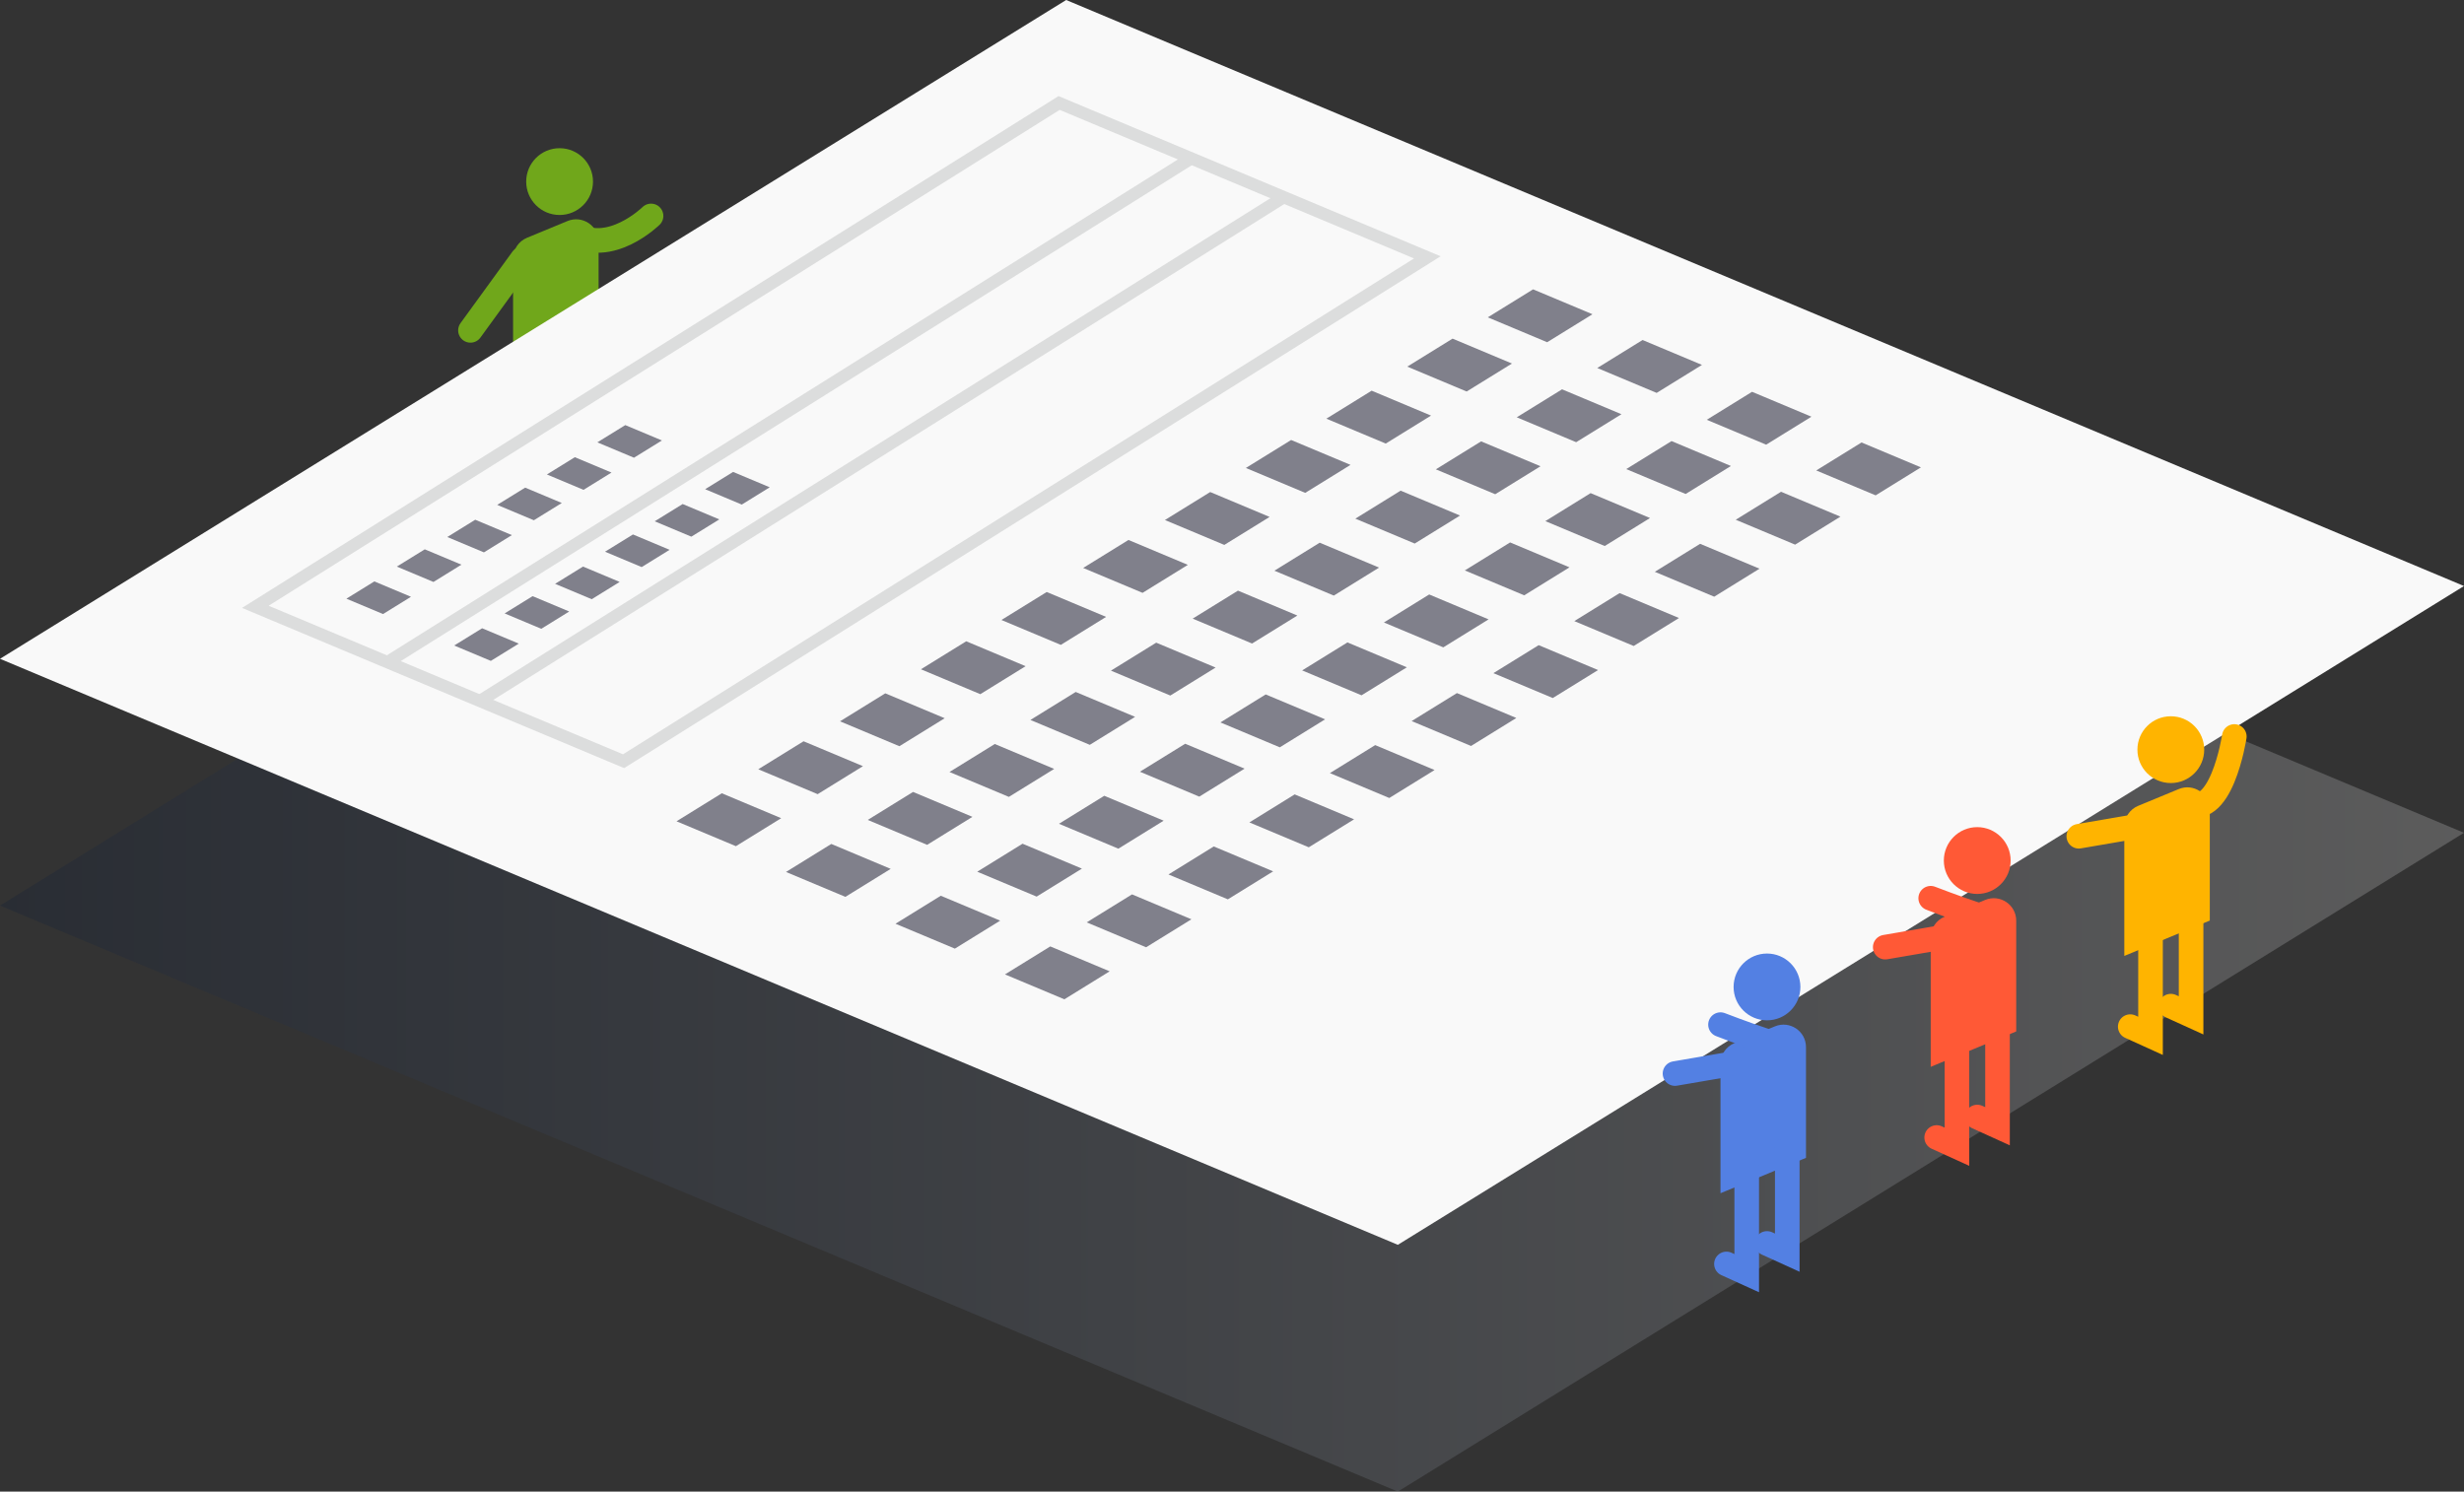 <?xml version="1.0" encoding="utf-8"?>
<!-- Generator: Adobe Illustrator 15.0.0, SVG Export Plug-In . SVG Version: 6.00 Build 0)  -->
<!DOCTYPE svg PUBLIC "-//W3C//DTD SVG 1.1//EN" "http://www.w3.org/Graphics/SVG/1.1/DTD/svg11.dtd">
<svg version="1.1" id="レイヤー_1" xmlns="http://www.w3.org/2000/svg" xmlns:xlink="http://www.w3.org/1999/xlink" x="0px"
	 y="0px" width="200.395px" height="121.326px" viewBox="0 0 200.395 121.326" enable-background="new 0 0 200.395 121.326"
	 xml:space="preserve">
<rect x="0" y="0" width="200.395" height="121.326" fill="#333333" stroke="none"/>
<g>
	<defs>
		<rect id="SVGID_1_" width="200.395" height="121.326"/>
	</defs>
	<clipPath id="SVGID_2_">
		<use xlink:href="#SVGID_1_"  overflow="visible"/>
	</clipPath>
	<g clip-path="url(#SVGID_2_)">
		<defs>
			<rect id="SVGID_3_" width="200.395" height="121.326"/>
		</defs>
		<clipPath id="SVGID_4_">
			<use xlink:href="#SVGID_3_"  overflow="visible"/>
		</clipPath>
		<path clip-path="url(#SVGID_4_)" fill="#70A71B" d="M42.795,14.771c0,1.5,1.216,2.716,2.716,2.716s2.717-1.216,2.717-2.716
			s-1.217-2.716-2.717-2.716S42.795,13.271,42.795,14.771"/>
		<path clip-path="url(#SVGID_4_)" fill="#70A71B" d="M41.729,31.55l6.954-2.877v-9.006c0-1.303-1.324-2.187-2.528-1.689
			l-3.297,1.364c-0.683,0.283-1.129,0.95-1.129,1.689V31.55z"/>
		
			<path clip-path="url(#SVGID_4_)" fill="none" stroke="#70A71B" stroke-width="2" stroke-linecap="round" stroke-miterlimit="10" d="
			M52.95,17.564c0,0-3.369,3.311-6.358,1.398"/>
		
			<line clip-path="url(#SVGID_4_)" fill="none" stroke="#70A71B" stroke-width="2" stroke-linecap="round" stroke-miterlimit="10" x1="42.49" y1="21.05" x2="38.262" y2="26.872"/>
		
			<polyline clip-path="url(#SVGID_4_)" fill="none" stroke="#70A71B" stroke-width="2" stroke-linecap="round" stroke-miterlimit="10" points="
			47.161,27.967 47.161,36.384 45.512,35.634 		"/>
		
			<polyline clip-path="url(#SVGID_4_)" fill="none" stroke="#70A71B" stroke-width="2" stroke-linecap="round" stroke-miterlimit="10" points="
			43.862,29.634 43.862,38.051 42.212,37.301 		"/>
		<g opacity="0.2" clip-path="url(#SVGID_4_)">
			<g>
				<defs>
					<rect id="SVGID_5_" y="20.073" width="200.395" height="101.253"/>
				</defs>
				<clipPath id="SVGID_6_">
					<use xlink:href="#SVGID_5_"  overflow="visible"/>
				</clipPath>
				<g clip-path="url(#SVGID_6_)">
					<defs>
						<polygon id="SVGID_7_" points="113.684,121.326 0,73.66 86.711,20.073 200.395,67.739 						"/>
					</defs>
					<clipPath id="SVGID_8_">
						<use xlink:href="#SVGID_7_"  overflow="visible"/>
					</clipPath>
					
						<linearGradient id="SVGID_9_" gradientUnits="userSpaceOnUse" x1="9.765625e-004" y1="121.326" x2="1.001" y2="121.326" gradientTransform="matrix(200.395 0 0 -200.395 -0.033 24383.93)">
						<stop  offset="0" style="stop-color:#001336"/>
						<stop  offset="1" style="stop-color:#FFFFFF"/>
					</linearGradient>
					<rect y="20.073" clip-path="url(#SVGID_8_)" fill="url(#SVGID_9_)" width="200.395" height="101.253"/>
				</g>
			</g>
		</g>
		<polygon clip-path="url(#SVGID_4_)" fill="#F9F9F9" points="113.685,101.253 0,53.587 86.711,0 200.396,47.667 		"/>
		<path clip-path="url(#SVGID_4_)" fill="#5380E3" d="M140.992,80.278c0,1.5,1.216,2.716,2.716,2.716s2.717-1.216,2.717-2.716
			s-1.217-2.717-2.717-2.717S140.992,78.778,140.992,80.278"/>
		<path clip-path="url(#SVGID_4_)" fill="#5380E3" d="M139.926,97.057l6.953-2.878v-9.005c0-1.304-1.323-2.188-2.527-1.689
			l-3.297,1.364c-0.685,0.282-1.129,0.949-1.129,1.688V97.057z"/>
		
			<path clip-path="url(#SVGID_4_)" fill="none" stroke="#5380E3" stroke-width="2" stroke-linecap="round" stroke-miterlimit="10" d="
			M139.926,83.343c0,0,7.852,3.039,4.861,1.127"/>
		
			<line clip-path="url(#SVGID_4_)" fill="none" stroke="#5380E3" stroke-width="2" stroke-linecap="round" stroke-miterlimit="10" x1="140.686" y1="86.558" x2="136.226" y2="87.323"/>
		
			<polyline clip-path="url(#SVGID_4_)" fill="none" stroke="#5380E3" stroke-width="2" stroke-linecap="round" stroke-miterlimit="10" points="
			145.357,93.474 145.357,101.891 143.708,101.141 		"/>
		
			<polyline clip-path="url(#SVGID_4_)" fill="none" stroke="#5380E3" stroke-width="2" stroke-linecap="round" stroke-miterlimit="10" points="
			142.059,95.141 142.059,103.558 140.409,102.808 		"/>
		<path clip-path="url(#SVGID_4_)" fill="#FF5936" d="M158.091,69.997c0,1.5,1.216,2.716,2.716,2.716s2.717-1.216,2.717-2.716
			s-1.217-2.718-2.717-2.718S158.091,68.497,158.091,69.997"/>
		<path clip-path="url(#SVGID_4_)" fill="#FF5936" d="M157.023,86.775l6.954-2.878v-9.007c0-1.303-1.323-2.187-2.527-1.688
			l-3.297,1.364c-0.685,0.281-1.13,0.948-1.13,1.688V86.775z"/>
		
			<path clip-path="url(#SVGID_4_)" fill="none" stroke="#FF5936" stroke-width="2" stroke-linecap="round" stroke-miterlimit="10" d="
			M157.023,73.062c0,0,7.853,3.039,4.862,1.127"/>
		
			<line clip-path="url(#SVGID_4_)" fill="none" stroke="#FF5936" stroke-width="2" stroke-linecap="round" stroke-miterlimit="10" x1="157.784" y1="76.275" x2="153.324" y2="77.041"/>
		
			<polyline clip-path="url(#SVGID_4_)" fill="none" stroke="#FF5936" stroke-width="2" stroke-linecap="round" stroke-miterlimit="10" points="
			162.456,83.192 162.456,91.609 160.807,90.859 		"/>
		
			<polyline clip-path="url(#SVGID_4_)" fill="none" stroke="#FF5936" stroke-width="2" stroke-linecap="round" stroke-miterlimit="10" points="
			159.157,84.859 159.157,93.275 157.508,92.525 		"/>
		<path clip-path="url(#SVGID_4_)" fill="#FFB400" d="M173.834,60.977c0,1.5,1.216,2.716,2.716,2.716s2.717-1.216,2.717-2.716
			s-1.217-2.716-2.717-2.716S173.834,59.477,173.834,60.977"/>
		<path clip-path="url(#SVGID_4_)" fill="#FFB400" d="M172.768,77.755l6.953-2.877v-9.007c0-1.303-1.323-2.187-2.527-1.688
			l-3.297,1.364c-0.685,0.282-1.129,0.949-1.129,1.688V77.755z"/>
		
			<path clip-path="url(#SVGID_4_)" fill="none" stroke="#FFB400" stroke-width="2" stroke-linecap="round" stroke-miterlimit="10" d="
			M181.715,59.906c0,0-1.097,7.173-4.085,5.261"/>
		
			<line clip-path="url(#SVGID_4_)" fill="none" stroke="#FFB400" stroke-width="2" stroke-linecap="round" stroke-miterlimit="10" x1="173.527" y1="67.256" x2="169.067" y2="68.021"/>
		
			<polyline clip-path="url(#SVGID_4_)" fill="none" stroke="#FFB400" stroke-width="2" stroke-linecap="round" stroke-miterlimit="10" points="
			178.199,74.173 178.199,82.589 176.55,81.839 		"/>
		
			<polyline clip-path="url(#SVGID_4_)" fill="none" stroke="#FFB400" stroke-width="2" stroke-linecap="round" stroke-miterlimit="10" points="
			174.9,75.839 174.9,84.256 173.251,83.506 		"/>
		<polygon clip-path="url(#SVGID_4_)" fill="#80808B" points="59.851,68.828 55.021,66.804 58.705,64.525 63.535,66.552 		"/>
		<polygon clip-path="url(#SVGID_4_)" fill="#80808B" points="66.499,64.597 61.669,62.572 65.353,60.295 70.183,62.32 		"/>
		<polygon clip-path="url(#SVGID_4_)" fill="#80808B" points="73.146,60.697 68.317,58.672 72,56.396 76.831,58.42 		"/>
		<polygon clip-path="url(#SVGID_4_)" fill="#80808B" points="79.728,56.464 74.898,54.439 78.582,52.162 83.412,54.187 		"/>
		<polygon clip-path="url(#SVGID_4_)" fill="#80808B" points="86.275,52.454 81.446,50.429 85.129,48.153 89.959,50.178 		"/>
		<polygon clip-path="url(#SVGID_4_)" fill="#80808B" points="92.924,48.222 88.094,46.197 91.778,43.92 96.608,45.946 		"/>
		<polygon clip-path="url(#SVGID_4_)" fill="#80808B" points="99.572,44.323 94.742,42.298 98.426,40.022 103.256,42.047 		"/>
		<polygon clip-path="url(#SVGID_4_)" fill="#80808B" points="106.153,40.089 101.324,38.064 105.007,35.789 109.837,37.813 		"/>
		<polygon clip-path="url(#SVGID_4_)" fill="#80808B" points="112.701,36.08 107.872,34.055 111.555,31.778 116.385,33.804 		"/>
		<polygon clip-path="url(#SVGID_4_)" fill="#80808B" points="119.282,31.846 114.453,29.821 118.136,27.544 122.966,29.57 		"/>
		<polygon clip-path="url(#SVGID_4_)" fill="#80808B" points="125.83,27.837 121.001,25.812 124.684,23.535 129.514,25.56 		"/>
		<polygon clip-path="url(#SVGID_4_)" fill="#80808B" points="68.755,72.95 63.925,70.925 67.609,68.647 72.439,70.674 		"/>
		<polygon clip-path="url(#SVGID_4_)" fill="#80808B" points="75.403,68.719 70.573,66.693 74.257,64.416 79.087,66.442 		"/>
		<polygon clip-path="url(#SVGID_4_)" fill="#80808B" points="82.051,64.819 77.222,62.794 80.905,60.517 85.735,62.543 		"/>
		<polygon clip-path="url(#SVGID_4_)" fill="#80808B" points="88.632,60.585 83.803,58.561 87.486,56.284 92.316,58.309 		"/>
		<polygon clip-path="url(#SVGID_4_)" fill="#80808B" points="95.18,56.575 90.351,54.55 94.034,52.274 98.864,54.299 		"/>
		<polygon clip-path="url(#SVGID_4_)" fill="#80808B" points="101.829,52.344 96.999,50.319 100.683,48.043 105.513,50.068 		"/>
		<polygon clip-path="url(#SVGID_4_)" fill="#80808B" points="108.477,48.445 103.647,46.42 107.33,44.143 112.16,46.168 		"/>
		<polygon clip-path="url(#SVGID_4_)" fill="#80808B" points="115.058,44.212 110.229,42.187 113.911,39.91 118.742,41.935 		"/>
		<polygon clip-path="url(#SVGID_4_)" fill="#80808B" points="121.605,40.201 116.776,38.176 120.459,35.9 125.289,37.925 		"/>
		<polygon clip-path="url(#SVGID_4_)" fill="#80808B" points="128.187,35.968 123.357,33.943 127.04,31.667 131.871,33.692 		"/>
		<polygon clip-path="url(#SVGID_4_)" fill="#80808B" points="134.734,31.958 129.905,29.933 133.588,27.656 138.419,29.682 		"/>
		<polygon clip-path="url(#SVGID_4_)" fill="#80808B" points="77.659,77.161 72.83,75.137 76.513,72.86 81.343,74.885 		"/>
		<polygon clip-path="url(#SVGID_4_)" fill="#80808B" points="84.308,72.93 79.478,70.905 83.162,68.628 87.992,70.653 		"/>
		<polygon clip-path="url(#SVGID_4_)" fill="#80808B" points="90.956,69.031 86.126,67.006 89.81,64.729 94.64,66.754 		"/>
		<polygon clip-path="url(#SVGID_4_)" fill="#80808B" points="97.537,64.798 92.707,62.772 96.391,60.496 101.221,62.521 		"/>
		<polygon clip-path="url(#SVGID_4_)" fill="#80808B" points="104.085,60.788 99.255,58.762 102.938,56.485 107.769,58.51 		"/>
		<polygon clip-path="url(#SVGID_4_)" fill="#80808B" points="110.733,56.556 105.903,54.531 109.587,52.254 114.417,54.279 		"/>
		<polygon clip-path="url(#SVGID_4_)" fill="#80808B" points="117.381,52.656 112.552,50.631 116.234,48.354 121.065,50.38 		"/>
		<polygon clip-path="url(#SVGID_4_)" fill="#80808B" points="123.963,48.423 119.133,46.398 122.816,44.121 127.646,46.147 		"/>
		<polygon clip-path="url(#SVGID_4_)" fill="#80808B" points="130.51,44.413 125.681,42.388 129.363,40.111 134.194,42.136 		"/>
		<polygon clip-path="url(#SVGID_4_)" fill="#80808B" points="137.092,40.18 132.262,38.155 135.945,35.878 140.775,37.903 		"/>
		<polygon clip-path="url(#SVGID_4_)" fill="#80808B" points="143.64,36.169 138.81,34.145 142.493,31.869 147.323,33.894 		"/>
		<polygon clip-path="url(#SVGID_4_)" fill="#80808B" points="86.564,81.283 81.734,79.258 85.418,76.981 90.248,79.007 		"/>
		<polygon clip-path="url(#SVGID_4_)" fill="#80808B" points="93.212,77.052 88.382,75.026 92.066,72.749 96.896,74.775 		"/>
		<polygon clip-path="url(#SVGID_4_)" fill="#80808B" points="99.86,73.152 95.03,71.128 98.714,68.85 103.544,70.876 		"/>
		<polygon clip-path="url(#SVGID_4_)" fill="#80808B" points="106.441,68.919 101.612,66.895 105.295,64.616 110.126,66.643 		"/>
		<polygon clip-path="url(#SVGID_4_)" fill="#80808B" points="112.989,64.909 108.16,62.884 111.843,60.607 116.673,62.633 		"/>
		<polygon clip-path="url(#SVGID_4_)" fill="#80808B" points="119.638,60.677 114.808,58.652 118.491,56.375 123.321,58.4 		"/>
		<polygon clip-path="url(#SVGID_4_)" fill="#80808B" points="126.286,56.778 121.456,54.753 125.14,52.477 129.97,54.502 		"/>
		<polygon clip-path="url(#SVGID_4_)" fill="#80808B" points="132.867,52.544 128.037,50.52 131.721,48.243 136.551,50.269 		"/>
		<polygon clip-path="url(#SVGID_4_)" fill="#80808B" points="139.415,48.535 134.585,46.51 138.269,44.233 143.099,46.258 		"/>
		<polygon clip-path="url(#SVGID_4_)" fill="#80808B" points="145.996,44.301 141.166,42.276 144.85,40 149.68,42.024 		"/>
		<polygon clip-path="url(#SVGID_4_)" fill="#80808B" points="152.544,40.292 147.714,38.266 151.397,35.99 156.228,38.015 		"/>
		<polygon clip-path="url(#SVGID_4_)" fill="none" stroke="#DCDDDD" stroke-miterlimit="10" points="50.715,61.916 20.767,49.359 
			86.136,8.376 116.083,20.933 		"/>
		
			<line clip-path="url(#SVGID_4_)" fill="none" stroke="#DCDDDD" stroke-miterlimit="10" x1="31.725" y1="53.729" x2="97.093" y2="12.746"/>
		
			<line clip-path="url(#SVGID_4_)" fill="none" stroke="#DCDDDD" stroke-miterlimit="10" x1="39.016" y1="57.029" x2="104.385" y2="16.046"/>
		<polygon clip-path="url(#SVGID_4_)" fill="#80808B" points="31.152,49.947 28.172,48.697 30.445,47.292 33.425,48.542 		"/>
		<polygon clip-path="url(#SVGID_4_)" fill="#80808B" points="35.254,47.336 32.274,46.086 34.547,44.682 37.528,45.931 		"/>
		<polygon clip-path="url(#SVGID_4_)" fill="#80808B" points="39.357,44.93 36.377,43.68 38.65,42.276 41.63,43.525 		"/>
		<polygon clip-path="url(#SVGID_4_)" fill="#80808B" points="43.418,42.317 40.438,41.067 42.711,39.664 45.691,40.913 		"/>
		<polygon clip-path="url(#SVGID_4_)" fill="#80808B" points="47.458,39.843 44.479,38.593 46.751,37.189 49.732,38.438 		"/>
		<polygon clip-path="url(#SVGID_4_)" fill="#80808B" points="51.561,37.231 48.581,35.981 50.854,34.578 53.834,35.827 		"/>
		<polygon clip-path="url(#SVGID_4_)" fill="#80808B" points="39.919,53.756 36.939,52.506 39.212,51.103 42.192,52.352 		"/>
		<polygon clip-path="url(#SVGID_4_)" fill="#80808B" points="44.022,51.146 41.042,49.896 43.315,48.491 46.295,49.74 		"/>
		<polygon clip-path="url(#SVGID_4_)" fill="#80808B" points="48.125,48.739 45.145,47.489 47.417,46.085 50.397,47.334 		"/>
		<polygon clip-path="url(#SVGID_4_)" fill="#80808B" points="52.186,46.126 49.206,44.876 51.479,43.473 54.459,44.722 		"/>
		<polygon clip-path="url(#SVGID_4_)" fill="#80808B" points="56.226,43.652 53.246,42.402 55.52,40.998 58.5,42.248 		"/>
		<polygon clip-path="url(#SVGID_4_)" fill="#80808B" points="60.329,41.042 57.349,39.792 59.622,38.386 62.602,39.636 		"/>
	</g>
</g>
</svg>
